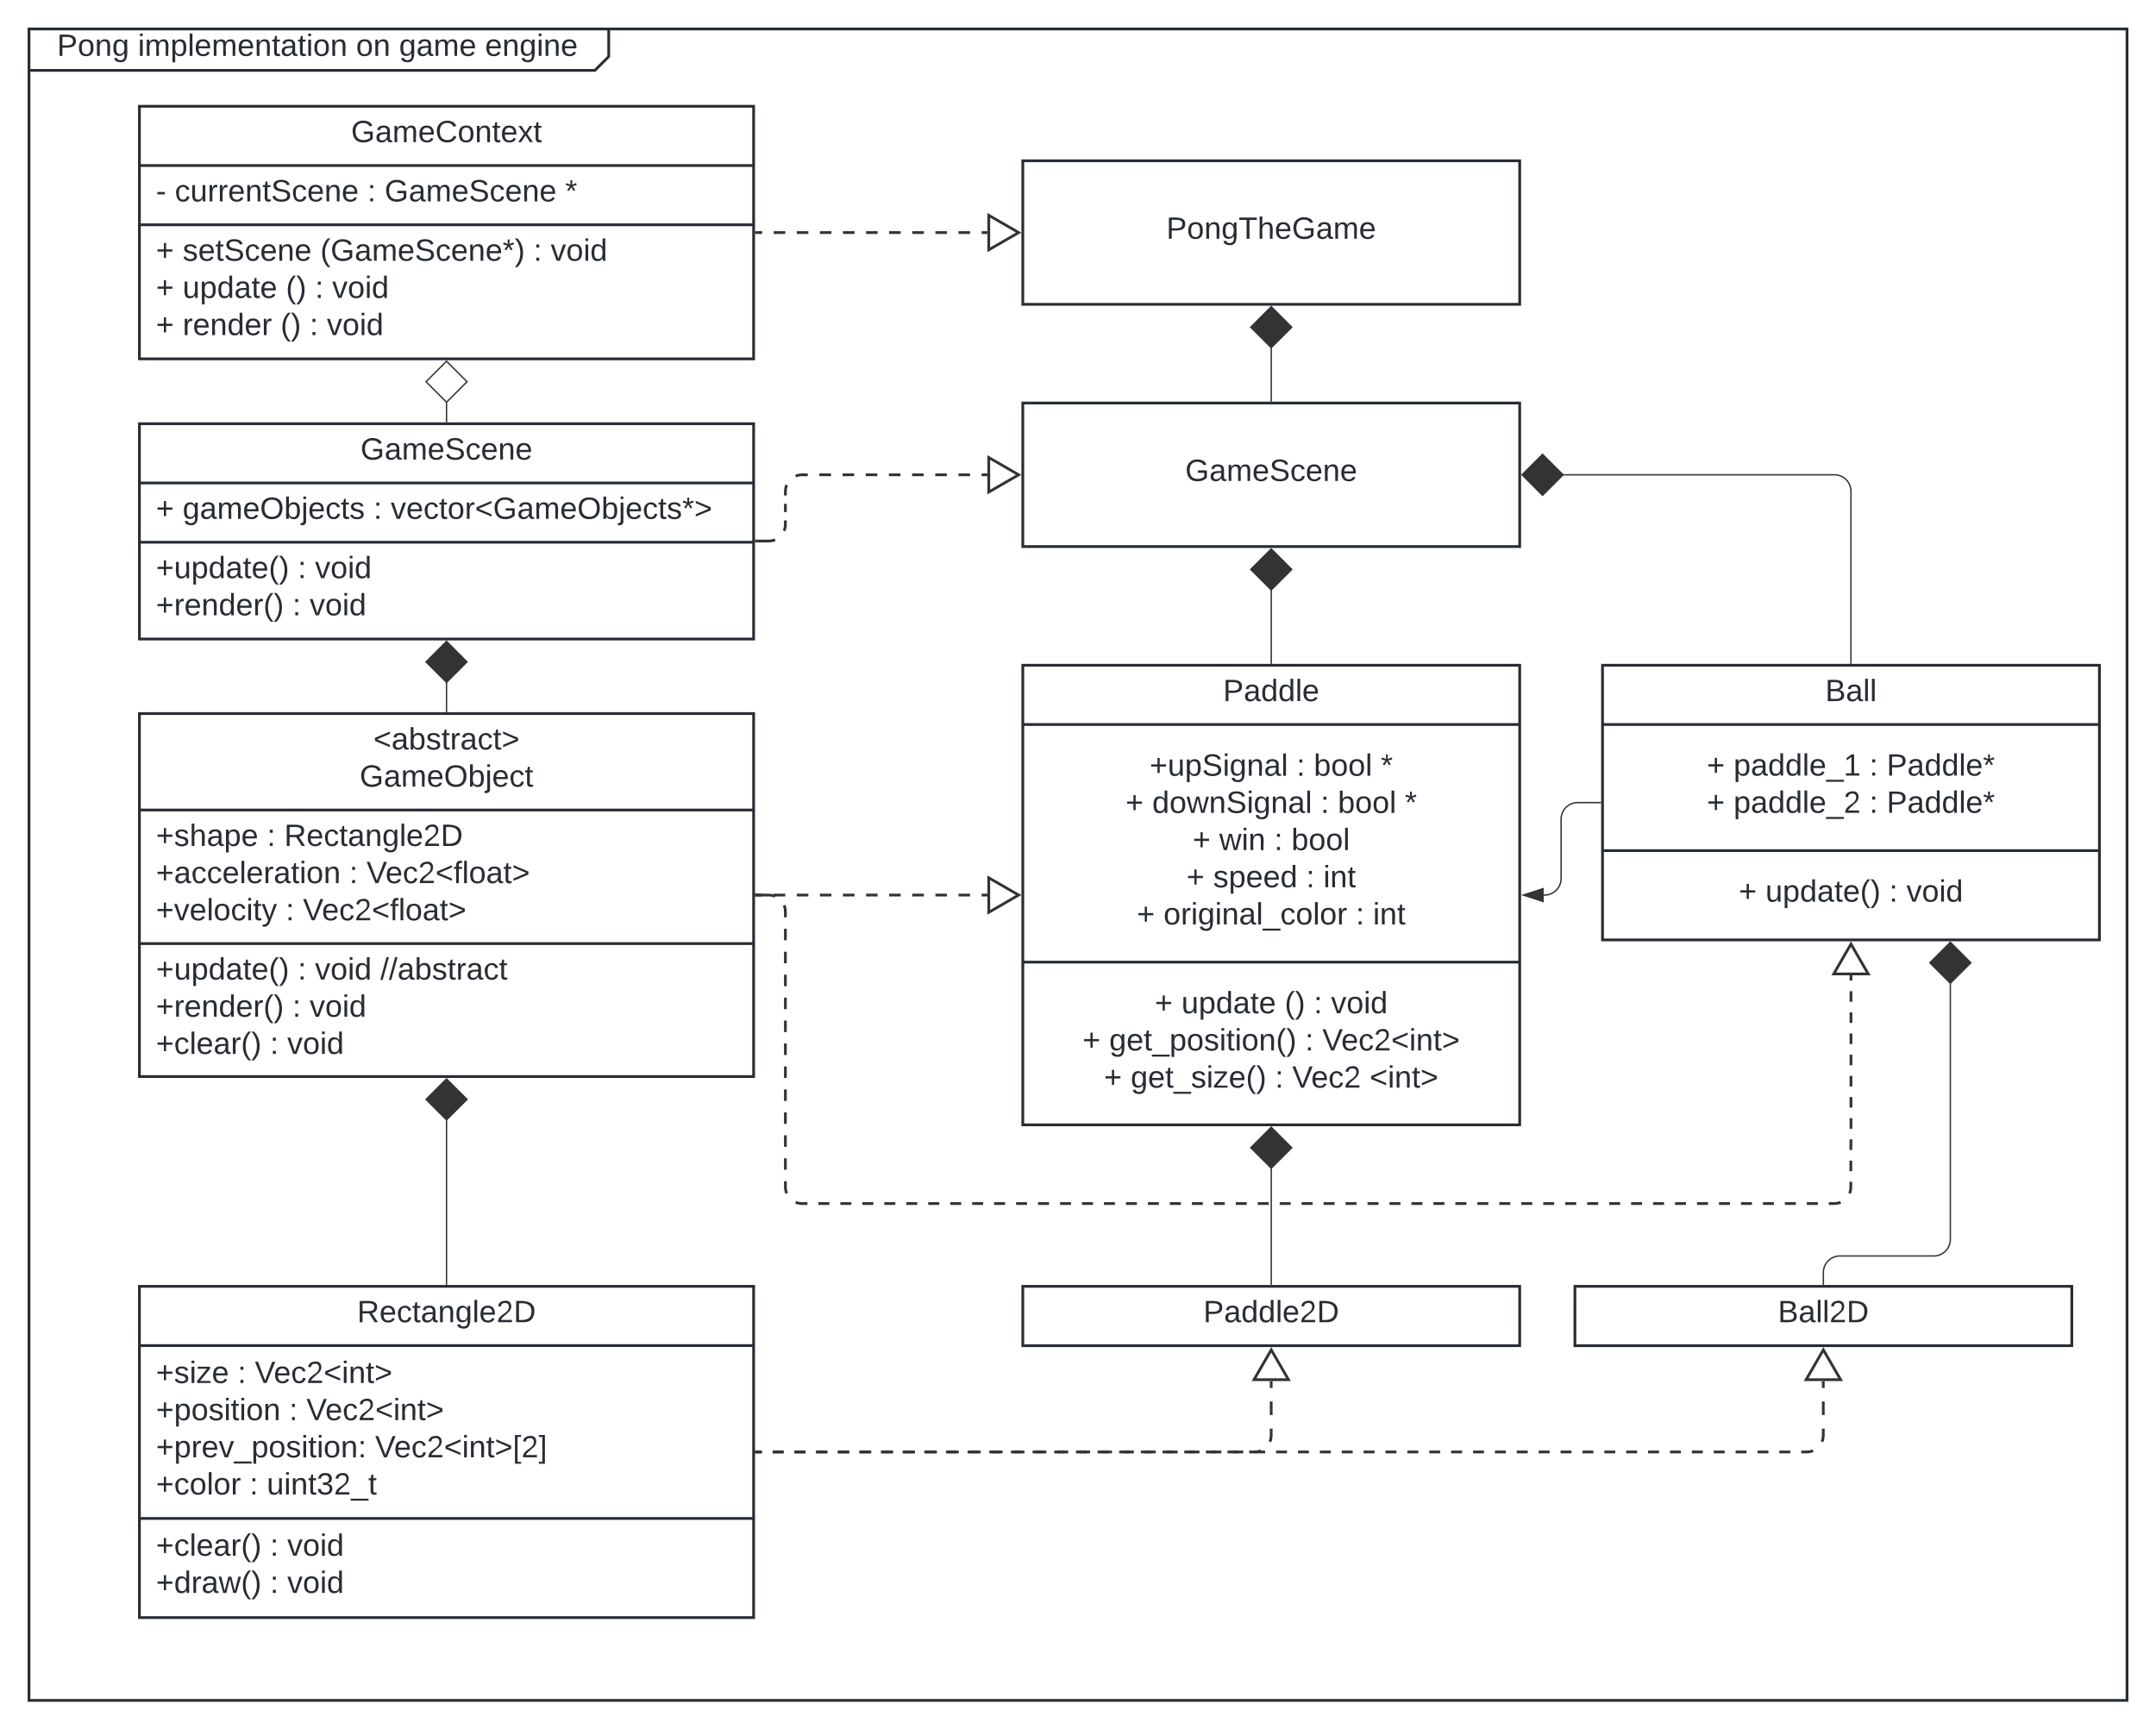 <svg xmlns="http://www.w3.org/2000/svg" xmlns:xlink="http://www.w3.org/1999/xlink" xmlns:lucid="lucid" width="1562" height="1253"><g transform="translate(-161.667 -49.5)" lucid:page-tab-id="ceaGpwl-XSJO"><path d="M0 0h2000v1500H0z" fill="#fff"/><path d="M182.67 70.5h420v20l-10 10h-410z" fill="#fff"/><path d="M602.67 70.5v20l-10 10h-410" stroke="#282c33" stroke-width="2" fill="none"/><path d="M182.67 70.5h1520v1211h-1520z" stroke="#282c33" stroke-width="2" fill="none"/><use xlink:href="#a" transform="matrix(1,0,0,1,190.667,70.5) translate(12.311 19.489)"/><use xlink:href="#b" transform="matrix(1,0,0,1,190.667,70.5) translate(70.916 19.489)"/><use xlink:href="#c" transform="matrix(1,0,0,1,190.667,70.5) translate(228.962 19.489)"/><use xlink:href="#d" transform="matrix(1,0,0,1,190.667,70.5) translate(260.135 19.489)"/><use xlink:href="#e" transform="matrix(1,0,0,1,190.667,70.5) translate(322.418 19.489)"/><path d="M262.67 126.5h445v183h-445z" stroke="#282c33" stroke-width="2" fill="#fff"/><path d="M262.67 169.43h445m-445 42.94h445" stroke="#282c33" stroke-width="2" fill="none"/><use xlink:href="#f" transform="matrix(1,0,0,1,270.667,134.5) translate(145.359 17.989)"/><use xlink:href="#g" transform="matrix(1,0,0,1,274.667,177.433) translate(0 17.989)"/><use xlink:href="#h" transform="matrix(1,0,0,1,274.667,177.433) translate(13.654 17.989)"/><use xlink:href="#i" transform="matrix(1,0,0,1,274.667,177.433) translate(153.183 17.989)"/><use xlink:href="#j" transform="matrix(1,0,0,1,274.667,177.433) translate(165.652 17.989)"/><use xlink:href="#k" transform="matrix(1,0,0,1,274.667,177.433) translate(296.516 17.989)"/><use xlink:href="#l" transform="matrix(1,0,0,1,274.667,220.367) translate(0 18.056)"/><use xlink:href="#m" transform="matrix(1,0,0,1,274.667,220.367) translate(19.327 18.056)"/><use xlink:href="#n" transform="matrix(1,0,0,1,274.667,220.367) translate(119.08 18.056)"/><use xlink:href="#i" transform="matrix(1,0,0,1,274.667,220.367) translate(273.51 18.056)"/><use xlink:href="#o" transform="matrix(1,0,0,1,274.667,220.367) translate(285.98 18.056)"/><use xlink:href="#l" transform="matrix(1,0,0,1,274.667,220.367) translate(0 44.989)"/><use xlink:href="#p" transform="matrix(1,0,0,1,274.667,220.367) translate(19.327 44.989)"/><use xlink:href="#q" transform="matrix(1,0,0,1,274.667,220.367) translate(94.142 44.989)"/><use xlink:href="#i" transform="matrix(1,0,0,1,274.667,220.367) translate(115.215 44.989)"/><use xlink:href="#o" transform="matrix(1,0,0,1,274.667,220.367) translate(127.684 44.989)"/><use xlink:href="#l" transform="matrix(1,0,0,1,274.667,220.367) translate(0 71.922)"/><use xlink:href="#r" transform="matrix(1,0,0,1,274.667,220.367) translate(19.327 71.922)"/><use xlink:href="#q" transform="matrix(1,0,0,1,274.667,220.367) translate(90.277 71.922)"/><use xlink:href="#i" transform="matrix(1,0,0,1,274.667,220.367) translate(111.349 71.922)"/><use xlink:href="#s" transform="matrix(1,0,0,1,274.667,220.367) translate(123.819 71.922)"/><path d="M485.17 340.88V355" stroke="#333" fill="none"/><path d="M485.17 311.2l-14.85 14.86 14.85 14.85 14.85-14.84z" stroke="#333" fill="#fff"/><path d="M485.64 355.5h-.95v-.5h.94z" stroke="#333" stroke-width=".05" fill="#333"/><path d="M262.67 356.5h445v156h-445z" stroke="#282c33" stroke-width="2" fill="#fff"/><path d="M262.67 399.43h445m-445 42.94h445" stroke="#282c33" stroke-width="2" fill="none"/><use xlink:href="#t" transform="matrix(1,0,0,1,270.667,364.5) translate(152.185 17.989)"/><use xlink:href="#l" transform="matrix(1,0,0,1,274.667,407.433) translate(0 17.989)"/><use xlink:href="#u" transform="matrix(1,0,0,1,274.667,407.433) translate(19.327 17.989)"/><use xlink:href="#i" transform="matrix(1,0,0,1,274.667,407.433) translate(157.61 17.989)"/><use xlink:href="#v" transform="matrix(1,0,0,1,274.667,407.433) translate(170.079 17.989)"/><use xlink:href="#w" transform="matrix(1,0,0,1,274.667,450.367) translate(0 18.022)"/><use xlink:href="#i" transform="matrix(1,0,0,1,274.667,450.367) translate(102.746 18.022)"/><use xlink:href="#o" transform="matrix(1,0,0,1,274.667,450.367) translate(115.215 18.022)"/><use xlink:href="#x" transform="matrix(1,0,0,1,274.667,450.367) translate(0 44.956)"/><use xlink:href="#i" transform="matrix(1,0,0,1,274.667,450.367) translate(98.88 44.956)"/><use xlink:href="#s" transform="matrix(1,0,0,1,274.667,450.367) translate(111.349 44.956)"/><path d="M262.67 566.5h445v263h-445z" stroke="#282c33" stroke-width="2" fill="#fff"/><path d="M262.67 636.37h445m-445 96.8h445" stroke="#282c33" stroke-width="2" fill="none"/><use xlink:href="#y" transform="matrix(1,0,0,1,270.667,574.5) translate(161.537 18.022)"/><use xlink:href="#z" transform="matrix(1,0,0,1,270.667,574.5) translate(151.593 44.956)"/><use xlink:href="#A" transform="matrix(1,0,0,1,274.667,644.367) translate(0 18.056)"/><use xlink:href="#i" transform="matrix(1,0,0,1,274.667,644.367) translate(80.426 18.056)"/><use xlink:href="#B" transform="matrix(1,0,0,1,274.667,644.367) translate(92.895 18.056)"/><use xlink:href="#C" transform="matrix(1,0,0,1,274.667,644.367) translate(0 44.989)"/><use xlink:href="#i" transform="matrix(1,0,0,1,274.667,644.367) translate(140.091 44.989)"/><use xlink:href="#D" transform="matrix(1,0,0,1,274.667,644.367) translate(152.56 44.989)"/><use xlink:href="#E" transform="matrix(1,0,0,1,274.667,644.367) translate(0 71.922)"/><use xlink:href="#i" transform="matrix(1,0,0,1,274.667,644.367) translate(94.017 71.922)"/><use xlink:href="#F" transform="matrix(1,0,0,1,274.667,644.367) translate(106.486 71.922)"/><use xlink:href="#w" transform="matrix(1,0,0,1,274.667,741.167) translate(0 18.056)"/><use xlink:href="#i" transform="matrix(1,0,0,1,274.667,741.167) translate(102.746 18.056)"/><use xlink:href="#G" transform="matrix(1,0,0,1,274.667,741.167) translate(115.215 18.056)"/><use xlink:href="#H" transform="matrix(1,0,0,1,274.667,741.167) translate(162.535 18.056)"/><use xlink:href="#x" transform="matrix(1,0,0,1,274.667,741.167) translate(0 44.989)"/><use xlink:href="#i" transform="matrix(1,0,0,1,274.667,741.167) translate(98.88 44.989)"/><use xlink:href="#o" transform="matrix(1,0,0,1,274.667,741.167) translate(111.349 44.989)"/><use xlink:href="#I" transform="matrix(1,0,0,1,274.667,741.167) translate(0 71.922)"/><use xlink:href="#i" transform="matrix(1,0,0,1,274.667,741.167) translate(82.67 71.922)"/><use xlink:href="#s" transform="matrix(1,0,0,1,274.667,741.167) translate(95.14 71.922)"/><path d="M485.17 565v-21.13" stroke="#333" fill="none"/><path d="M485.64 565.5h-.95v-.5h.94z" stroke="#333" stroke-width=".05" fill="#333"/><path d="M485.17 514.2l-14.85 14.86 14.85 14.85 14.85-14.84z" stroke="#333" fill="#333"/><path d="M485.17 860.88V980" stroke="#333" fill="none"/><path d="M485.17 831.2l-14.85 14.86 14.85 14.85 14.85-14.84z" stroke="#333" fill="#333"/><path d="M485.64 980.5h-.95v-.5h.94z" stroke="#333" stroke-width=".05" fill="#333"/><path d="M262.67 981.5h445v240h-445z" stroke="#282c33" stroke-width="2" fill="#fff"/><path d="M262.67 1024.43h445m-445 125.24h445" stroke="#282c33" stroke-width="2" fill="none"/><use xlink:href="#J" transform="matrix(1,0,0,1,270.667,989.5) translate(149.754 17.989)"/><use xlink:href="#K" transform="matrix(1,0,0,1,274.667,1032.433) translate(0 19.089)"/><use xlink:href="#i" transform="matrix(1,0,0,1,274.667,1032.433) translate(59.166 19.089)"/><use xlink:href="#L" transform="matrix(1,0,0,1,274.667,1032.433) translate(71.635 19.089)"/><use xlink:href="#M" transform="matrix(1,0,0,1,274.667,1032.433) translate(0 46.022)"/><use xlink:href="#i" transform="matrix(1,0,0,1,274.667,1032.433) translate(96.511 46.022)"/><use xlink:href="#L" transform="matrix(1,0,0,1,274.667,1032.433) translate(108.98 46.022)"/><use xlink:href="#N" transform="matrix(1,0,0,1,274.667,1032.433) translate(0 72.956)"/><use xlink:href="#O" transform="matrix(1,0,0,1,274.667,1032.433) translate(158.794 72.956)"/><use xlink:href="#P" transform="matrix(1,0,0,1,274.667,1032.433) translate(0 99.889)"/><use xlink:href="#i" transform="matrix(1,0,0,1,274.667,1032.433) translate(67.832 99.889)"/><use xlink:href="#Q" transform="matrix(1,0,0,1,274.667,1032.433) translate(80.301 99.889)"/><g><use xlink:href="#I" transform="matrix(1,0,0,1,274.667,1157.667) translate(0 19.022)"/><use xlink:href="#i" transform="matrix(1,0,0,1,274.667,1157.667) translate(82.67 19.022)"/><use xlink:href="#o" transform="matrix(1,0,0,1,274.667,1157.667) translate(95.14 19.022)"/><use xlink:href="#R" transform="matrix(1,0,0,1,274.667,1157.667) translate(0 45.956)"/><use xlink:href="#i" transform="matrix(1,0,0,1,274.667,1157.667) translate(82.67 45.956)"/><use xlink:href="#s" transform="matrix(1,0,0,1,274.667,1157.667) translate(95.14 45.956)"/></g><path d="M902.67 531.5h360v333h-360z" stroke="#282c33" stroke-width="2" fill="#fff"/><path d="M902.67 574.43h360m-360 172.17h360" stroke="#282c33" stroke-width="2" fill="none"/><g><use xlink:href="#S" transform="matrix(1,0,0,1,910.667,539.5) translate(137.118 17.989)"/></g><g><use xlink:href="#T" transform="matrix(1,0,0,1,914.667,582.433) translate(79.874 29.122)"/><use xlink:href="#i" transform="matrix(1,0,0,1,914.667,582.433) translate(186.361 29.122)"/><use xlink:href="#U" transform="matrix(1,0,0,1,914.667,582.433) translate(198.83 29.122)"/><use xlink:href="#V" transform="matrix(1,0,0,1,914.667,582.433) translate(247.397 29.122)"/><use xlink:href="#l" transform="matrix(1,0,0,1,914.667,582.433) translate(62.449 56.056)"/><use xlink:href="#W" transform="matrix(1,0,0,1,914.667,582.433) translate(81.776 56.056)"/><use xlink:href="#i" transform="matrix(1,0,0,1,914.667,582.433) translate(203.786 56.056)"/><use xlink:href="#U" transform="matrix(1,0,0,1,914.667,582.433) translate(216.256 56.056)"/><use xlink:href="#V" transform="matrix(1,0,0,1,914.667,582.433) translate(264.823 56.056)"/><use xlink:href="#l" transform="matrix(1,0,0,1,914.667,582.433) translate(111.047 82.989)"/><use xlink:href="#X" transform="matrix(1,0,0,1,914.667,582.433) translate(130.374 82.989)"/><use xlink:href="#i" transform="matrix(1,0,0,1,914.667,582.433) translate(170.151 82.989)"/><use xlink:href="#Y" transform="matrix(1,0,0,1,914.667,582.433) translate(182.62 82.989)"/><use xlink:href="#l" transform="matrix(1,0,0,1,914.667,582.433) translate(106.621 109.922)"/><use xlink:href="#Z" transform="matrix(1,0,0,1,914.667,582.433) translate(125.948 109.922)"/><use xlink:href="#i" transform="matrix(1,0,0,1,914.667,582.433) translate(193.281 109.922)"/><use xlink:href="#aa" transform="matrix(1,0,0,1,914.667,582.433) translate(205.75 109.922)"/><use xlink:href="#l" transform="matrix(1,0,0,1,914.667,582.433) translate(70.647 136.856)"/><use xlink:href="#ab" transform="matrix(1,0,0,1,914.667,582.433) translate(89.974 136.856)"/><use xlink:href="#i" transform="matrix(1,0,0,1,914.667,582.433) translate(229.255 136.856)"/><use xlink:href="#ac" transform="matrix(1,0,0,1,914.667,582.433) translate(241.724 136.856)"/></g><g><use xlink:href="#l" transform="matrix(1,0,0,1,914.667,754.6) translate(83.615 29.056)"/><use xlink:href="#p" transform="matrix(1,0,0,1,914.667,754.6) translate(102.942 29.056)"/><use xlink:href="#q" transform="matrix(1,0,0,1,914.667,754.6) translate(177.757 29.056)"/><use xlink:href="#i" transform="matrix(1,0,0,1,914.667,754.6) translate(198.83 29.056)"/><use xlink:href="#o" transform="matrix(1,0,0,1,914.667,754.6) translate(211.299 29.056)"/><use xlink:href="#l" transform="matrix(1,0,0,1,914.667,754.6) translate(31.307 55.989)"/><use xlink:href="#ad" transform="matrix(1,0,0,1,914.667,754.6) translate(50.634 55.989)"/><use xlink:href="#i" transform="matrix(1,0,0,1,914.667,754.6) translate(192.533 55.989)"/><use xlink:href="#L" transform="matrix(1,0,0,1,914.667,754.6) translate(205.002 55.989)"/><use xlink:href="#l" transform="matrix(1,0,0,1,914.667,754.6) translate(46.862 82.922)"/><use xlink:href="#ae" transform="matrix(1,0,0,1,914.667,754.6) translate(66.19 82.922)"/><use xlink:href="#i" transform="matrix(1,0,0,1,914.667,754.6) translate(170.743 82.922)"/><use xlink:href="#af" transform="matrix(1,0,0,1,914.667,754.6) translate(183.212 82.922)"/><use xlink:href="#ag" transform="matrix(1,0,0,1,914.667,754.6) translate(239.323 82.922)"/></g><path d="M709.67 698h4.18m8.37 0h8.37m8.35 0h8.37m8.37 0h8.35m8.37 0h8.37m8.36 0h8.37m8.36 0h8.36m8.37 0H831m8.36 0h8.37m8.37 0h8.37m8.36 0h4.2" stroke="#333" stroke-width="2" fill="none"/><path d="M709.7 698.98h-1.03V697h1.02z" stroke="#333" stroke-width=".05" fill="#333"/><path d="M899.67 698l-21.65 12.5v-25z" stroke="#333" stroke-width="2" fill="#fff"/><path d="M902.67 166h360v104h-360z" stroke="#282c33" stroke-width="2" fill="#fff"/><g><use xlink:href="#ah" transform="matrix(1,0,0,1,910.667,174) translate(96.001 48.489)"/></g><path d="M709.67 218h4.18m8.37 0h8.37m8.35 0h8.37m8.37 0h8.35m8.37 0h8.37m8.36 0h8.37m8.36 0h8.36m8.37 0H831m8.36 0h8.37m8.37 0h8.37m8.36 0h4.2" stroke="#333" stroke-width="2" fill="none"/><path d="M709.7 218.97h-1.03v-1.94h1.02z" stroke="#333" stroke-width=".05" fill="#333"/><path d="M899.67 218l-21.65 12.5v-25z" stroke="#333" stroke-width="2" fill="#fff"/><path d="M1322.67 531.5h360v199h-360z" stroke="#282c33" stroke-width="2" fill="#fff"/><path d="M1322.67 574.43h360m-360 91.37h360" stroke="#282c33" stroke-width="2" fill="none"/><g><use xlink:href="#ai" transform="matrix(1,0,0,1,1330.667,539.5) translate(153.359 17.989)"/></g><g><use xlink:href="#l" transform="matrix(1,0,0,1,1334.667,582.433) translate(63.633 29.022)"/><use xlink:href="#aj" transform="matrix(1,0,0,1,1334.667,582.433) translate(82.96 29.022)"/><use xlink:href="#i" transform="matrix(1,0,0,1,1334.667,582.433) translate(181.404 29.022)"/><use xlink:href="#ak" transform="matrix(1,0,0,1,1334.667,582.433) translate(193.873 29.022)"/><use xlink:href="#l" transform="matrix(1,0,0,1,1334.667,582.433) translate(63.633 55.956)"/><use xlink:href="#al" transform="matrix(1,0,0,1,1334.667,582.433) translate(82.96 55.956)"/><use xlink:href="#i" transform="matrix(1,0,0,1,1334.667,582.433) translate(181.404 55.956)"/><use xlink:href="#am" transform="matrix(1,0,0,1,1334.667,582.433) translate(193.873 55.956)"/></g><g><use xlink:href="#l" transform="matrix(1,0,0,1,1334.667,673.8) translate(86.732 28.989)"/><use xlink:href="#an" transform="matrix(1,0,0,1,1334.667,673.8) translate(106.06 28.989)"/><use xlink:href="#i" transform="matrix(1,0,0,1,1334.667,673.8) translate(195.713 28.989)"/><use xlink:href="#s" transform="matrix(1,0,0,1,1334.667,673.8) translate(208.182 28.989)"/></g><path d="M709.67 698h9l1.87.15 1.84.44.87.35m6.47 6.47l.36.87.44 1.82.15 1.88v4.16m0 8.3v8.32m0 8.3v8.33m0 8.32v8.3m0 8.32v8.32m0 8.3v8.32m0 8.3v8.33m0 8.32v8.3m0 8.32v8.32m0 8.3v8.32m0 8.3v8.33m0 8.32v8.3m0 8.32v4.16l.14 1.88.45 1.83.36.88m6.5 6.47l.86.36 1.83.45 1.87.15h3.98m7.95 0h7.96m7.96 0h7.96m7.95 0h7.96m7.95 0h7.95m7.96 0h7.96m7.96 0h7.96m7.95 0h7.95m7.96 0h7.97m7.95 0h7.96m7.96 0h7.95m7.95 0h7.96m7.97 0h7.95m7.96 0h7.96m7.96 0h7.95m7.96 0h7.97m7.96 0h7.95m7.96 0h7.96m7.96 0h7.95m7.97 0h7.96m7.96 0h7.94m7.96 0h7.96m7.96 0h7.95m7.96 0h7.96m7.94 0h7.96m7.96 0h7.96m7.95 0h7.96m7.96 0h7.95m7.96 0h7.96m7.96 0h7.96m7.95 0h7.96m7.95 0h7.96m7.96 0h7.96m7.96 0h7.96m7.95 0h7.95m7.96 0h7.97m7.95 0h7.96m7.96 0h7.96m7.95 0h7.96m7.97 0h7.96m7.95 0h7.96m7.96 0h7.96m7.95 0h7.97m7.96 0h7.96m7.94 0h7.96m7.96 0h7.96m7.95 0h7.96m7.96 0h3.97l1.87-.15 1.84-.44.86-.35m6.48-6.47l.36-.87.44-1.82.15-1.88v-3.83m0-7.67v-7.67m0-7.67V875m0-7.67v-7.67m0-7.67v-7.67m0-7.67V829m0-7.68v-7.66m0-7.67v-7.68m0-7.67V783m0-7.68v-7.67m0-7.67v-3.83" stroke="#333" stroke-width="2" fill="none"/><path d="M709.7 698.98h-1.03V697h1.02z" stroke="#333" stroke-width=".05" fill="#333"/><path d="M1502.67 733.5l12.5 21.65h-25z" stroke="#333" stroke-width="2" fill="#fff"/><path d="M1321.17 631h-16.5a12 12 0 0 0-12 12v43a12 12 0 0 1-12 12h-.62" stroke="#333" fill="none"/><path d="M1321.67 631.48h-.52v-.96h.52z" stroke="#333" stroke-width=".05" fill="#333"/><path d="M1265.3 698l14.25-4.63v9.26z" stroke="#333" fill="#333"/><path d="M902.67 981.5h360v43h-360z" stroke="#282c33" stroke-width="2" fill="#fff"/><g><use xlink:href="#ao" transform="matrix(1,0,0,1,910.667,989.5) translate(122.809 17.989)"/></g><path d="M1302.67 981.5h360v43h-360z" stroke="#282c33" stroke-width="2" fill="#fff"/><g><use xlink:href="#ap" transform="matrix(1,0,0,1,1310.667,989.5) translate(139.05 17.989)"/></g><path d="M1082.67 980v-84.13" stroke="#333" fill="none"/><path d="M1083.14 980.5h-.95v-.5h.94z" stroke="#333" stroke-width=".05" fill="#333"/><path d="M1082.67 866.2l-14.85 14.86 14.85 14.85 14.85-14.84z" stroke="#333" fill="#333"/><path d="M1482.67 980v-8.5a12 12 0 0 1 12-12h68a12 12 0 0 0 12-12V761.87" stroke="#333" fill="none"/><path d="M1483.14 980.5h-.95v-.5h.94z" stroke="#333" stroke-width=".05" fill="#333"/><path d="M1574.67 732.2l-14.85 14.86 14.85 14.85 14.85-14.84z" stroke="#333" fill="#333"/><path d="M709.67 1101.5h3.92m7.84 0h7.85m7.83 0h7.85m7.85 0h7.85m7.85 0h7.84m7.85 0h7.85m7.85 0h7.84m7.85 0h7.86m7.85 0h7.86m7.84 0h7.85m7.85 0h7.85m7.85 0h7.84m7.85 0h7.84m7.85 0h7.83m7.85 0h7.85m7.85 0h7.85m7.84 0h7.85m7.85 0h7.85m7.84 0h7.85m7.86 0h7.85m7.86 0h7.84m7.85 0h7.85m7.85 0h7.85m7.84 0h3.93l1.87-.15 1.84-.44.86-.35m6.48-6.47l.36-.87.44-1.82.15-1.88v-4.92m0-9.84v-9.83m0-9.83v-4.92" stroke="#333" stroke-width="2" fill="none"/><path d="M709.7 1102.47h-1.03v-1.94h1.02z" stroke="#333" stroke-width=".05" fill="#333"/><path d="M1082.67 1027.5l12.5 21.65h-25z" stroke="#333" stroke-width="2" fill="#fff"/><path d="M709.67 1101.5h3.96m7.93 0h7.92m7.93 0h7.94m7.93 0h7.92m7.92 0h7.93m7.92 0h7.93m7.93 0h7.92m7.93 0h7.93m7.94 0h7.92m7.93 0h7.92m7.92 0h7.93m7.93 0h7.93m7.92 0h7.93m7.93 0h7.93m7.93 0h7.93m7.92 0h7.92m7.93 0h7.93m7.92 0h7.93m7.93 0H999m7.93 0h7.93m7.93 0h7.9m7.94 0h7.93m7.92 0h7.92m7.93 0h7.93m7.92 0h7.93m7.93 0h7.92m7.93 0h7.94m7.93 0h7.92m7.92 0h7.93m7.92 0h7.93m7.93 0h7.93m7.92 0h7.93m7.94 0h7.92m7.93 0h7.92m7.92 0h7.93m7.93 0h7.93m7.92 0h7.93m7.93 0h7.93m7.93 0h7.93m7.92 0h7.92m7.93 0h7.93m7.92 0h7.93m7.93 0h7.93m7.93 0h7.93m7.93 0h7.9m7.94 0h7.93m7.92 0h7.92m7.93 0h7.93m7.92 0h3.97l1.87-.15 1.84-.44.86-.35m6.48-6.47l.36-.87.44-1.82.15-1.88v-4.92m0-9.84v-9.83m0-9.83v-4.92" stroke="#333" stroke-width="2" fill="none"/><path d="M709.7 1102.47h-1.03v-1.94h1.02z" stroke="#333" stroke-width=".05" fill="#333"/><path d="M1482.67 1027.5l12.5 21.65h-25z" stroke="#333" stroke-width="2" fill="#fff"/><path d="M902.67 341.5h360v104h-360z" stroke="#282c33" stroke-width="2" fill="#fff"/><g><use xlink:href="#t" transform="matrix(1,0,0,1,910.667,349.5) translate(109.685 48.489)"/></g><path d="M709.67 441.5h9l1.87-.15 1.84-.44.87-.35m6.47-6.47l.36-.87.44-1.82.15-1.88v-3m0-6v-6m0-6v-3l.14-1.88.45-1.83.36-.88m6.5-6.47l.86-.36 1.83-.45 1.87-.15h4.2m8.4 0h8.4m8.4 0h8.38m8.4 0h8.4m8.4 0h8.4m8.4 0h8.38m8.4 0h8.4m8.4 0h8.4m8.4 0h4.2" stroke="#333" stroke-width="2" fill="none"/><path d="M709.7 442.48h-1.03v-1.96h1.02z" stroke="#333" stroke-width=".05" fill="#333"/><path d="M899.67 393.5L878.02 406v-25z" stroke="#333" stroke-width="2" fill="#fff"/><path d="M1082.67 530v-53.13" stroke="#333" fill="none"/><path d="M1083.14 530.5h-.95v-.5h.94z" stroke="#333" stroke-width=".05" fill="#333"/><path d="M1082.67 447.2l-14.85 14.86 14.85 14.85 14.85-14.84z" stroke="#333" fill="#333"/><path d="M1502.67 530V405.5a12 12 0 0 0-12-12h-196.63" stroke="#333" fill="none"/><path d="M1503.14 530.5h-.95v-.5h.94z" stroke="#333" stroke-width=".05" fill="#333"/><path d="M1264.37 393.5l14.85 14.85 14.85-14.85-14.85-14.85z" stroke="#333" fill="#333"/><path d="M1082.67 340v-38.63" stroke="#333" fill="none"/><path d="M1083.14 340.5h-.95v-.5h.94z" stroke="#333" stroke-width=".05" fill="#333"/><path d="M1082.67 271.7l-14.85 14.86 14.85 14.85 14.85-14.84z" stroke="#333" fill="#333"/><defs><path fill="#282c33" d="M30-248c87 1 191-15 191 75 0 78-77 80-158 76V0H30v-248zm33 125c57 0 124 11 124-50 0-59-68-47-124-48v98" id="aq"/><path fill="#282c33" d="M100-194c62-1 85 37 85 99 1 63-27 99-86 99S16-35 15-95c0-66 28-99 85-99zM99-20c44 1 53-31 53-75 0-43-8-75-51-75s-53 32-53 75 10 74 51 75" id="ar"/><path fill="#282c33" d="M117-194c89-4 53 116 60 194h-32v-121c0-31-8-49-39-48C34-167 62-67 57 0H25l-1-190h30c1 10-1 24 2 32 11-22 29-35 61-36" id="as"/><path fill="#282c33" d="M177-190C167-65 218 103 67 71c-23-6-38-20-44-43l32-5c15 47 100 32 89-28v-30C133-14 115 1 83 1 29 1 15-40 15-95c0-56 16-97 71-98 29-1 48 16 59 35 1-10 0-23 2-32h30zM94-22c36 0 50-32 50-73 0-42-14-75-50-75-39 0-46 34-46 75s6 73 46 73" id="at"/><g id="a"><use transform="matrix(0.062,0,0,0.062,0,0)" xlink:href="#aq"/><use transform="matrix(0.062,0,0,0.062,14.963,0)" xlink:href="#ar"/><use transform="matrix(0.062,0,0,0.062,27.432,0)" xlink:href="#as"/><use transform="matrix(0.062,0,0,0.062,39.901,0)" xlink:href="#at"/></g><path fill="#282c33" d="M24-231v-30h32v30H24zM24 0v-190h32V0H24" id="au"/><path fill="#282c33" d="M210-169c-67 3-38 105-44 169h-31v-121c0-29-5-50-35-48C34-165 62-65 56 0H25l-1-190h30c1 10-1 24 2 32 10-44 99-50 107 0 11-21 27-35 58-36 85-2 47 119 55 194h-31v-121c0-29-5-49-35-48" id="av"/><path fill="#282c33" d="M115-194c55 1 70 41 70 98S169 2 115 4C84 4 66-9 55-30l1 105H24l-1-265h31l2 30c10-21 28-34 59-34zm-8 174c40 0 45-34 45-75s-6-73-45-74c-42 0-51 32-51 76 0 43 10 73 51 73" id="aw"/><path fill="#282c33" d="M24 0v-261h32V0H24" id="ax"/><path fill="#282c33" d="M100-194c63 0 86 42 84 106H49c0 40 14 67 53 68 26 1 43-12 49-29l28 8c-11 28-37 45-77 45C44 4 14-33 15-96c1-61 26-98 85-98zm52 81c6-60-76-77-97-28-3 7-6 17-6 28h103" id="ay"/><path fill="#282c33" d="M59-47c-2 24 18 29 38 22v24C64 9 27 4 27-40v-127H5v-23h24l9-43h21v43h35v23H59v120" id="az"/><path fill="#282c33" d="M141-36C126-15 110 5 73 4 37 3 15-17 15-53c-1-64 63-63 125-63 3-35-9-54-41-54-24 1-41 7-42 31l-33-3c5-37 33-52 76-52 45 0 72 20 72 64v82c-1 20 7 32 28 27v20c-31 9-61-2-59-35zM48-53c0 20 12 33 32 33 41-3 63-29 60-74-43 2-92-5-92 41" id="aA"/><g id="b"><use transform="matrix(0.062,0,0,0.062,0,0)" xlink:href="#au"/><use transform="matrix(0.062,0,0,0.062,4.925,0)" xlink:href="#av"/><use transform="matrix(0.062,0,0,0.062,23.567,0)" xlink:href="#aw"/><use transform="matrix(0.062,0,0,0.062,36.036,0)" xlink:href="#ax"/><use transform="matrix(0.062,0,0,0.062,40.961,0)" xlink:href="#ay"/><use transform="matrix(0.062,0,0,0.062,53.43,0)" xlink:href="#av"/><use transform="matrix(0.062,0,0,0.062,72.072,0)" xlink:href="#ay"/><use transform="matrix(0.062,0,0,0.062,84.541,0)" xlink:href="#as"/><use transform="matrix(0.062,0,0,0.062,97.01,0)" xlink:href="#az"/><use transform="matrix(0.062,0,0,0.062,103.244,0)" xlink:href="#aA"/><use transform="matrix(0.062,0,0,0.062,115.714,0)" xlink:href="#az"/><use transform="matrix(0.062,0,0,0.062,121.948,0)" xlink:href="#au"/><use transform="matrix(0.062,0,0,0.062,126.873,0)" xlink:href="#ar"/><use transform="matrix(0.062,0,0,0.062,139.343,0)" xlink:href="#as"/></g><g id="c"><use transform="matrix(0.062,0,0,0.062,0,0)" xlink:href="#ar"/><use transform="matrix(0.062,0,0,0.062,12.469,0)" xlink:href="#as"/></g><g id="d"><use transform="matrix(0.062,0,0,0.062,0,0)" xlink:href="#at"/><use transform="matrix(0.062,0,0,0.062,12.469,0)" xlink:href="#aA"/><use transform="matrix(0.062,0,0,0.062,24.938,0)" xlink:href="#av"/><use transform="matrix(0.062,0,0,0.062,43.58,0)" xlink:href="#ay"/></g><g id="e"><use transform="matrix(0.062,0,0,0.062,0,0)" xlink:href="#ay"/><use transform="matrix(0.062,0,0,0.062,12.469,0)" xlink:href="#as"/><use transform="matrix(0.062,0,0,0.062,24.938,0)" xlink:href="#at"/><use transform="matrix(0.062,0,0,0.062,37.407,0)" xlink:href="#au"/><use transform="matrix(0.062,0,0,0.062,42.333,0)" xlink:href="#as"/><use transform="matrix(0.062,0,0,0.062,54.802,0)" xlink:href="#ay"/></g><path fill="#282c33" d="M143 4C61 4 22-44 18-125c-5-107 100-154 193-111 17 8 29 25 37 43l-32 9c-13-25-37-40-76-40-61 0-88 39-88 99 0 61 29 100 91 101 35 0 62-11 79-27v-45h-74v-28h105v86C228-13 192 4 143 4" id="aB"/><path fill="#282c33" d="M212-179c-10-28-35-45-73-45-59 0-87 40-87 99 0 60 29 101 89 101 43 0 62-24 78-52l27 14C228-24 195 4 139 4 59 4 22-46 18-125c-6-104 99-153 187-111 19 9 31 26 39 46" id="aC"/><path fill="#282c33" d="M141 0L90-78 38 0H4l68-98-65-92h35l48 74 47-74h35l-64 92 68 98h-35" id="aD"/><g id="f"><use transform="matrix(0.062,0,0,0.062,0,0)" xlink:href="#aB"/><use transform="matrix(0.062,0,0,0.062,17.457,0)" xlink:href="#aA"/><use transform="matrix(0.062,0,0,0.062,29.926,0)" xlink:href="#av"/><use transform="matrix(0.062,0,0,0.062,48.567,0)" xlink:href="#ay"/><use transform="matrix(0.062,0,0,0.062,61.036,0)" xlink:href="#aC"/><use transform="matrix(0.062,0,0,0.062,77.184,0)" xlink:href="#ar"/><use transform="matrix(0.062,0,0,0.062,89.653,0)" xlink:href="#as"/><use transform="matrix(0.062,0,0,0.062,102.122,0)" xlink:href="#az"/><use transform="matrix(0.062,0,0,0.062,108.357,0)" xlink:href="#ay"/><use transform="matrix(0.062,0,0,0.062,120.826,0)" xlink:href="#aD"/><use transform="matrix(0.062,0,0,0.062,132.048,0)" xlink:href="#az"/></g><path fill="#282c33" d="M16-82v-28h88v28H16" id="aE"/><use transform="matrix(0.062,0,0,0.062,0,0)" xlink:href="#aE" id="g"/><path fill="#282c33" d="M96-169c-40 0-48 33-48 73s9 75 48 75c24 0 41-14 43-38l32 2c-6 37-31 61-74 61-59 0-76-41-82-99-10-93 101-131 147-64 4 7 5 14 7 22l-32 3c-4-21-16-35-41-35" id="aF"/><path fill="#282c33" d="M84 4C-5 8 30-112 23-190h32v120c0 31 7 50 39 49 72-2 45-101 50-169h31l1 190h-30c-1-10 1-25-2-33-11 22-28 36-60 37" id="aG"/><path fill="#282c33" d="M114-163C36-179 61-72 57 0H25l-1-190h30c1 12-1 29 2 39 6-27 23-49 58-41v29" id="aH"/><path fill="#282c33" d="M185-189c-5-48-123-54-124 2 14 75 158 14 163 119 3 78-121 87-175 55-17-10-28-26-33-46l33-7c5 56 141 63 141-1 0-78-155-14-162-118-5-82 145-84 179-34 5 7 8 16 11 25" id="aI"/><g id="h"><use transform="matrix(0.062,0,0,0.062,0,0)" xlink:href="#aF"/><use transform="matrix(0.062,0,0,0.062,11.222,0)" xlink:href="#aG"/><use transform="matrix(0.062,0,0,0.062,23.691,0)" xlink:href="#aH"/><use transform="matrix(0.062,0,0,0.062,31.11,0)" xlink:href="#aH"/><use transform="matrix(0.062,0,0,0.062,38.53,0)" xlink:href="#ay"/><use transform="matrix(0.062,0,0,0.062,50.999,0)" xlink:href="#as"/><use transform="matrix(0.062,0,0,0.062,63.468,0)" xlink:href="#az"/><use transform="matrix(0.062,0,0,0.062,69.702,0)" xlink:href="#aI"/><use transform="matrix(0.062,0,0,0.062,84.665,0)" xlink:href="#aF"/><use transform="matrix(0.062,0,0,0.062,95.888,0)" xlink:href="#ay"/><use transform="matrix(0.062,0,0,0.062,108.357,0)" xlink:href="#as"/><use transform="matrix(0.062,0,0,0.062,120.826,0)" xlink:href="#ay"/></g><path fill="#282c33" d="M33-154v-36h34v36H33zM33 0v-36h34V0H33" id="aJ"/><use transform="matrix(0.062,0,0,0.062,0,0)" xlink:href="#aJ" id="i"/><g id="j"><use transform="matrix(0.062,0,0,0.062,0,0)" xlink:href="#aB"/><use transform="matrix(0.062,0,0,0.062,17.457,0)" xlink:href="#aA"/><use transform="matrix(0.062,0,0,0.062,29.926,0)" xlink:href="#av"/><use transform="matrix(0.062,0,0,0.062,48.567,0)" xlink:href="#ay"/><use transform="matrix(0.062,0,0,0.062,61.036,0)" xlink:href="#aI"/><use transform="matrix(0.062,0,0,0.062,75.999,0)" xlink:href="#aF"/><use transform="matrix(0.062,0,0,0.062,87.222,0)" xlink:href="#ay"/><use transform="matrix(0.062,0,0,0.062,99.691,0)" xlink:href="#as"/><use transform="matrix(0.062,0,0,0.062,112.16,0)" xlink:href="#ay"/></g><path fill="#282c33" d="M80-196l47-18 7 23-49 13 32 44-20 13-27-46-27 45-21-12 33-44-49-13 8-23 47 19-2-53h23" id="aK"/><use transform="matrix(0.062,0,0,0.062,0,0)" xlink:href="#aK" id="k"/><path fill="#282c33" d="M118-107v75H92v-75H18v-26h74v-75h26v75h74v26h-74" id="aL"/><use transform="matrix(0.062,0,0,0.062,0,0)" xlink:href="#aL" id="l"/><path fill="#282c33" d="M135-143c-3-34-86-38-87 0 15 53 115 12 119 90S17 21 10-45l28-5c4 36 97 45 98 0-10-56-113-15-118-90-4-57 82-63 122-42 12 7 21 19 24 35" id="aM"/><g id="m"><use transform="matrix(0.062,0,0,0.062,0,0)" xlink:href="#aM"/><use transform="matrix(0.062,0,0,0.062,11.222,0)" xlink:href="#ay"/><use transform="matrix(0.062,0,0,0.062,23.691,0)" xlink:href="#az"/><use transform="matrix(0.062,0,0,0.062,29.926,0)" xlink:href="#aI"/><use transform="matrix(0.062,0,0,0.062,44.889,0)" xlink:href="#aF"/><use transform="matrix(0.062,0,0,0.062,56.111,0)" xlink:href="#ay"/><use transform="matrix(0.062,0,0,0.062,68.58,0)" xlink:href="#as"/><use transform="matrix(0.062,0,0,0.062,81.049,0)" xlink:href="#ay"/></g><path fill="#282c33" d="M87 75C49 33 22-17 22-94c0-76 28-126 65-167h31c-38 41-64 92-64 168S80 34 118 75H87" id="aN"/><path fill="#282c33" d="M33-261c38 41 65 92 65 168S71 34 33 75H2C39 34 66-17 66-93S39-220 2-261h31" id="aO"/><g id="n"><use transform="matrix(0.062,0,0,0.062,0,0)" xlink:href="#aN"/><use transform="matrix(0.062,0,0,0.062,7.419,0)" xlink:href="#aB"/><use transform="matrix(0.062,0,0,0.062,24.876,0)" xlink:href="#aA"/><use transform="matrix(0.062,0,0,0.062,37.345,0)" xlink:href="#av"/><use transform="matrix(0.062,0,0,0.062,55.986,0)" xlink:href="#ay"/><use transform="matrix(0.062,0,0,0.062,68.456,0)" xlink:href="#aI"/><use transform="matrix(0.062,0,0,0.062,83.419,0)" xlink:href="#aF"/><use transform="matrix(0.062,0,0,0.062,94.641,0)" xlink:href="#ay"/><use transform="matrix(0.062,0,0,0.062,107.11,0)" xlink:href="#as"/><use transform="matrix(0.062,0,0,0.062,119.579,0)" xlink:href="#ay"/><use transform="matrix(0.062,0,0,0.062,132.048,0)" xlink:href="#aK"/><use transform="matrix(0.062,0,0,0.062,140.777,0)" xlink:href="#aO"/></g><path fill="#282c33" d="M108 0H70L1-190h34L89-25l56-165h34" id="aP"/><path fill="#282c33" d="M85-194c31 0 48 13 60 33l-1-100h32l1 261h-30c-2-10 0-23-3-31C134-8 116 4 85 4 32 4 16-35 15-94c0-66 23-100 70-100zm9 24c-40 0-46 34-46 75 0 40 6 74 45 74 42 0 51-32 51-76 0-42-9-74-50-73" id="aQ"/><g id="o"><use transform="matrix(0.062,0,0,0.062,0,0)" xlink:href="#aP"/><use transform="matrix(0.062,0,0,0.062,11.222,0)" xlink:href="#ar"/><use transform="matrix(0.062,0,0,0.062,23.691,0)" xlink:href="#au"/><use transform="matrix(0.062,0,0,0.062,28.617,0)" xlink:href="#aQ"/></g><g id="p"><use transform="matrix(0.062,0,0,0.062,0,0)" xlink:href="#aG"/><use transform="matrix(0.062,0,0,0.062,12.469,0)" xlink:href="#aw"/><use transform="matrix(0.062,0,0,0.062,24.938,0)" xlink:href="#aQ"/><use transform="matrix(0.062,0,0,0.062,37.407,0)" xlink:href="#aA"/><use transform="matrix(0.062,0,0,0.062,49.877,0)" xlink:href="#az"/><use transform="matrix(0.062,0,0,0.062,56.111,0)" xlink:href="#ay"/></g><g id="q"><use transform="matrix(0.062,0,0,0.062,0,0)" xlink:href="#aN"/><use transform="matrix(0.062,0,0,0.062,7.419,0)" xlink:href="#aO"/></g><g id="r"><use transform="matrix(0.062,0,0,0.062,0,0)" xlink:href="#aH"/><use transform="matrix(0.062,0,0,0.062,7.419,0)" xlink:href="#ay"/><use transform="matrix(0.062,0,0,0.062,19.888,0)" xlink:href="#as"/><use transform="matrix(0.062,0,0,0.062,32.357,0)" xlink:href="#aQ"/><use transform="matrix(0.062,0,0,0.062,44.827,0)" xlink:href="#ay"/><use transform="matrix(0.062,0,0,0.062,57.296,0)" xlink:href="#aH"/></g><g id="s"><use transform="matrix(0.062,0,0,0.062,0,0)" xlink:href="#aP"/><use transform="matrix(0.062,0,0,0.062,11.222,0)" xlink:href="#ar"/><use transform="matrix(0.062,0,0,0.062,23.691,0)" xlink:href="#au"/><use transform="matrix(0.062,0,0,0.062,28.617,0)" xlink:href="#aQ"/></g><g id="t"><use transform="matrix(0.062,0,0,0.062,0,0)" xlink:href="#aB"/><use transform="matrix(0.062,0,0,0.062,17.457,0)" xlink:href="#aA"/><use transform="matrix(0.062,0,0,0.062,29.926,0)" xlink:href="#av"/><use transform="matrix(0.062,0,0,0.062,48.567,0)" xlink:href="#ay"/><use transform="matrix(0.062,0,0,0.062,61.036,0)" xlink:href="#aI"/><use transform="matrix(0.062,0,0,0.062,75.999,0)" xlink:href="#aF"/><use transform="matrix(0.062,0,0,0.062,87.222,0)" xlink:href="#ay"/><use transform="matrix(0.062,0,0,0.062,99.691,0)" xlink:href="#as"/><use transform="matrix(0.062,0,0,0.062,112.16,0)" xlink:href="#ay"/></g><path fill="#282c33" d="M140-251c81 0 123 46 123 126C263-46 219 4 140 4 59 4 17-45 17-125s42-126 123-126zm0 227c63 0 89-41 89-101s-29-99-89-99c-61 0-89 39-89 99S79-25 140-24" id="aR"/><path fill="#282c33" d="M115-194c53 0 69 39 70 98 0 66-23 100-70 100C84 3 66-7 56-30L54 0H23l1-261h32v101c10-23 28-34 59-34zm-8 174c40 0 45-34 45-75 0-40-5-75-45-74-42 0-51 32-51 76 0 43 10 73 51 73" id="aS"/><path fill="#282c33" d="M24-231v-30h32v30H24zM-9 49c24 4 33-6 33-30v-209h32V24c2 40-23 58-65 49V49" id="aT"/><g id="u"><use transform="matrix(0.062,0,0,0.062,0,0)" xlink:href="#at"/><use transform="matrix(0.062,0,0,0.062,12.469,0)" xlink:href="#aA"/><use transform="matrix(0.062,0,0,0.062,24.938,0)" xlink:href="#av"/><use transform="matrix(0.062,0,0,0.062,43.58,0)" xlink:href="#ay"/><use transform="matrix(0.062,0,0,0.062,56.049,0)" xlink:href="#aR"/><use transform="matrix(0.062,0,0,0.062,73.506,0)" xlink:href="#aS"/><use transform="matrix(0.062,0,0,0.062,85.975,0)" xlink:href="#aT"/><use transform="matrix(0.062,0,0,0.062,90.9,0)" xlink:href="#ay"/><use transform="matrix(0.062,0,0,0.062,103.369,0)" xlink:href="#aF"/><use transform="matrix(0.062,0,0,0.062,114.591,0)" xlink:href="#az"/><use transform="matrix(0.062,0,0,0.062,120.826,0)" xlink:href="#aM"/></g><path fill="#282c33" d="M18-100v-36l175-74v27L42-118l151 64v27" id="aU"/><path fill="#282c33" d="M18-27v-27l151-64-151-65v-27l175 74v36" id="aV"/><g id="v"><use transform="matrix(0.062,0,0,0.062,0,0)" xlink:href="#aP"/><use transform="matrix(0.062,0,0,0.062,11.222,0)" xlink:href="#ay"/><use transform="matrix(0.062,0,0,0.062,23.691,0)" xlink:href="#aF"/><use transform="matrix(0.062,0,0,0.062,34.914,0)" xlink:href="#az"/><use transform="matrix(0.062,0,0,0.062,41.148,0)" xlink:href="#ar"/><use transform="matrix(0.062,0,0,0.062,53.617,0)" xlink:href="#aH"/><use transform="matrix(0.062,0,0,0.062,61.036,0)" xlink:href="#aU"/><use transform="matrix(0.062,0,0,0.062,74.129,0)" xlink:href="#aB"/><use transform="matrix(0.062,0,0,0.062,91.586,0)" xlink:href="#aA"/><use transform="matrix(0.062,0,0,0.062,104.055,0)" xlink:href="#av"/><use transform="matrix(0.062,0,0,0.062,122.696,0)" xlink:href="#ay"/><use transform="matrix(0.062,0,0,0.062,135.165,0)" xlink:href="#aR"/><use transform="matrix(0.062,0,0,0.062,152.622,0)" xlink:href="#aS"/><use transform="matrix(0.062,0,0,0.062,165.091,0)" xlink:href="#aT"/><use transform="matrix(0.062,0,0,0.062,170.017,0)" xlink:href="#ay"/><use transform="matrix(0.062,0,0,0.062,182.486,0)" xlink:href="#aF"/><use transform="matrix(0.062,0,0,0.062,193.708,0)" xlink:href="#az"/><use transform="matrix(0.062,0,0,0.062,199.943,0)" xlink:href="#aM"/><use transform="matrix(0.062,0,0,0.062,211.165,0)" xlink:href="#aK"/><use transform="matrix(0.062,0,0,0.062,219.893,0)" xlink:href="#aV"/></g><g id="w"><use transform="matrix(0.062,0,0,0.062,0,0)" xlink:href="#aL"/><use transform="matrix(0.062,0,0,0.062,13.093,0)" xlink:href="#aG"/><use transform="matrix(0.062,0,0,0.062,25.562,0)" xlink:href="#aw"/><use transform="matrix(0.062,0,0,0.062,38.031,0)" xlink:href="#aQ"/><use transform="matrix(0.062,0,0,0.062,50.5,0)" xlink:href="#aA"/><use transform="matrix(0.062,0,0,0.062,62.969,0)" xlink:href="#az"/><use transform="matrix(0.062,0,0,0.062,69.204,0)" xlink:href="#ay"/><use transform="matrix(0.062,0,0,0.062,81.673,0)" xlink:href="#aN"/><use transform="matrix(0.062,0,0,0.062,89.092,0)" xlink:href="#aO"/></g><g id="x"><use transform="matrix(0.062,0,0,0.062,0,0)" xlink:href="#aL"/><use transform="matrix(0.062,0,0,0.062,13.093,0)" xlink:href="#aH"/><use transform="matrix(0.062,0,0,0.062,20.512,0)" xlink:href="#ay"/><use transform="matrix(0.062,0,0,0.062,32.981,0)" xlink:href="#as"/><use transform="matrix(0.062,0,0,0.062,45.45,0)" xlink:href="#aQ"/><use transform="matrix(0.062,0,0,0.062,57.919,0)" xlink:href="#ay"/><use transform="matrix(0.062,0,0,0.062,70.388,0)" xlink:href="#aH"/><use transform="matrix(0.062,0,0,0.062,77.807,0)" xlink:href="#aN"/><use transform="matrix(0.062,0,0,0.062,85.227,0)" xlink:href="#aO"/></g><g id="y"><use transform="matrix(0.062,0,0,0.062,0,0)" xlink:href="#aU"/><use transform="matrix(0.062,0,0,0.062,13.093,0)" xlink:href="#aA"/><use transform="matrix(0.062,0,0,0.062,25.562,0)" xlink:href="#aS"/><use transform="matrix(0.062,0,0,0.062,38.031,0)" xlink:href="#aM"/><use transform="matrix(0.062,0,0,0.062,49.253,0)" xlink:href="#az"/><use transform="matrix(0.062,0,0,0.062,55.488,0)" xlink:href="#aH"/><use transform="matrix(0.062,0,0,0.062,62.907,0)" xlink:href="#aA"/><use transform="matrix(0.062,0,0,0.062,75.376,0)" xlink:href="#aF"/><use transform="matrix(0.062,0,0,0.062,86.598,0)" xlink:href="#az"/><use transform="matrix(0.062,0,0,0.062,92.833,0)" xlink:href="#aV"/></g><g id="z"><use transform="matrix(0.062,0,0,0.062,0,0)" xlink:href="#aB"/><use transform="matrix(0.062,0,0,0.062,17.457,0)" xlink:href="#aA"/><use transform="matrix(0.062,0,0,0.062,29.926,0)" xlink:href="#av"/><use transform="matrix(0.062,0,0,0.062,48.567,0)" xlink:href="#ay"/><use transform="matrix(0.062,0,0,0.062,61.036,0)" xlink:href="#aR"/><use transform="matrix(0.062,0,0,0.062,78.493,0)" xlink:href="#aS"/><use transform="matrix(0.062,0,0,0.062,90.962,0)" xlink:href="#aT"/><use transform="matrix(0.062,0,0,0.062,95.888,0)" xlink:href="#ay"/><use transform="matrix(0.062,0,0,0.062,108.357,0)" xlink:href="#aF"/><use transform="matrix(0.062,0,0,0.062,119.579,0)" xlink:href="#az"/></g><path fill="#282c33" d="M106-169C34-169 62-67 57 0H25v-261h32l-1 103c12-21 28-36 61-36 89 0 53 116 60 194h-32v-121c2-32-8-49-39-48" id="aW"/><g id="A"><use transform="matrix(0.062,0,0,0.062,0,0)" xlink:href="#aL"/><use transform="matrix(0.062,0,0,0.062,13.093,0)" xlink:href="#aM"/><use transform="matrix(0.062,0,0,0.062,24.315,0)" xlink:href="#aW"/><use transform="matrix(0.062,0,0,0.062,36.784,0)" xlink:href="#aA"/><use transform="matrix(0.062,0,0,0.062,49.253,0)" xlink:href="#aw"/><use transform="matrix(0.062,0,0,0.062,61.722,0)" xlink:href="#ay"/></g><path fill="#282c33" d="M233-177c-1 41-23 64-60 70L243 0h-38l-65-103H63V0H30v-248c88 3 205-21 203 71zM63-129c60-2 137 13 137-47 0-61-80-42-137-45v92" id="aX"/><path fill="#282c33" d="M101-251c82-7 93 87 43 132L82-64C71-53 59-42 53-27h129V0H18c2-99 128-94 128-182 0-28-16-43-45-43s-46 15-49 41l-32-3c6-41 34-60 81-64" id="aY"/><path fill="#282c33" d="M30-248c118-7 216 8 213 122C240-48 200 0 122 0H30v-248zM63-27c89 8 146-16 146-99s-60-101-146-95v194" id="aZ"/><g id="B"><use transform="matrix(0.062,0,0,0.062,0,0)" xlink:href="#aX"/><use transform="matrix(0.062,0,0,0.062,16.148,0)" xlink:href="#ay"/><use transform="matrix(0.062,0,0,0.062,28.617,0)" xlink:href="#aF"/><use transform="matrix(0.062,0,0,0.062,39.839,0)" xlink:href="#az"/><use transform="matrix(0.062,0,0,0.062,46.073,0)" xlink:href="#aA"/><use transform="matrix(0.062,0,0,0.062,58.543,0)" xlink:href="#as"/><use transform="matrix(0.062,0,0,0.062,71.012,0)" xlink:href="#at"/><use transform="matrix(0.062,0,0,0.062,83.481,0)" xlink:href="#ax"/><use transform="matrix(0.062,0,0,0.062,88.406,0)" xlink:href="#ay"/><use transform="matrix(0.062,0,0,0.062,100.875,0)" xlink:href="#aY"/><use transform="matrix(0.062,0,0,0.062,113.344,0)" xlink:href="#aZ"/></g><g id="C"><use transform="matrix(0.062,0,0,0.062,0,0)" xlink:href="#aL"/><use transform="matrix(0.062,0,0,0.062,13.093,0)" xlink:href="#aA"/><use transform="matrix(0.062,0,0,0.062,25.562,0)" xlink:href="#aF"/><use transform="matrix(0.062,0,0,0.062,36.784,0)" xlink:href="#aF"/><use transform="matrix(0.062,0,0,0.062,48.006,0)" xlink:href="#ay"/><use transform="matrix(0.062,0,0,0.062,60.475,0)" xlink:href="#ax"/><use transform="matrix(0.062,0,0,0.062,65.401,0)" xlink:href="#ay"/><use transform="matrix(0.062,0,0,0.062,77.87,0)" xlink:href="#aH"/><use transform="matrix(0.062,0,0,0.062,85.289,0)" xlink:href="#aA"/><use transform="matrix(0.062,0,0,0.062,97.758,0)" xlink:href="#az"/><use transform="matrix(0.062,0,0,0.062,103.993,0)" xlink:href="#au"/><use transform="matrix(0.062,0,0,0.062,108.918,0)" xlink:href="#ar"/><use transform="matrix(0.062,0,0,0.062,121.387,0)" xlink:href="#as"/></g><path fill="#282c33" d="M137 0h-34L2-248h35l83 218 83-218h36" id="ba"/><path fill="#282c33" d="M101-234c-31-9-42 10-38 44h38v23H63V0H32v-167H5v-23h27c-7-52 17-82 69-68v24" id="bb"/><g id="D"><use transform="matrix(0.062,0,0,0.062,0,0)" xlink:href="#ba"/><use transform="matrix(0.062,0,0,0.062,13.716,0)" xlink:href="#ay"/><use transform="matrix(0.062,0,0,0.062,26.185,0)" xlink:href="#aF"/><use transform="matrix(0.062,0,0,0.062,37.407,0)" xlink:href="#aY"/><use transform="matrix(0.062,0,0,0.062,49.877,0)" xlink:href="#aU"/><use transform="matrix(0.062,0,0,0.062,62.969,0)" xlink:href="#bb"/><use transform="matrix(0.062,0,0,0.062,69.204,0)" xlink:href="#ax"/><use transform="matrix(0.062,0,0,0.062,74.129,0)" xlink:href="#ar"/><use transform="matrix(0.062,0,0,0.062,86.598,0)" xlink:href="#aA"/><use transform="matrix(0.062,0,0,0.062,99.067,0)" xlink:href="#az"/><use transform="matrix(0.062,0,0,0.062,105.302,0)" xlink:href="#aV"/></g><path fill="#282c33" d="M179-190L93 31C79 59 56 82 12 73V49c39 6 53-20 64-50L1-190h34L92-34l54-156h33" id="bc"/><g id="E"><use transform="matrix(0.062,0,0,0.062,0,0)" xlink:href="#aL"/><use transform="matrix(0.062,0,0,0.062,13.093,0)" xlink:href="#aP"/><use transform="matrix(0.062,0,0,0.062,24.315,0)" xlink:href="#ay"/><use transform="matrix(0.062,0,0,0.062,36.784,0)" xlink:href="#ax"/><use transform="matrix(0.062,0,0,0.062,41.709,0)" xlink:href="#ar"/><use transform="matrix(0.062,0,0,0.062,54.178,0)" xlink:href="#aF"/><use transform="matrix(0.062,0,0,0.062,65.401,0)" xlink:href="#au"/><use transform="matrix(0.062,0,0,0.062,70.326,0)" xlink:href="#az"/><use transform="matrix(0.062,0,0,0.062,76.56,0)" xlink:href="#bc"/></g><g id="F"><use transform="matrix(0.062,0,0,0.062,0,0)" xlink:href="#ba"/><use transform="matrix(0.062,0,0,0.062,13.716,0)" xlink:href="#ay"/><use transform="matrix(0.062,0,0,0.062,26.185,0)" xlink:href="#aF"/><use transform="matrix(0.062,0,0,0.062,37.407,0)" xlink:href="#aY"/><use transform="matrix(0.062,0,0,0.062,49.877,0)" xlink:href="#aU"/><use transform="matrix(0.062,0,0,0.062,62.969,0)" xlink:href="#bb"/><use transform="matrix(0.062,0,0,0.062,69.204,0)" xlink:href="#ax"/><use transform="matrix(0.062,0,0,0.062,74.129,0)" xlink:href="#ar"/><use transform="matrix(0.062,0,0,0.062,86.598,0)" xlink:href="#aA"/><use transform="matrix(0.062,0,0,0.062,99.067,0)" xlink:href="#az"/><use transform="matrix(0.062,0,0,0.062,105.302,0)" xlink:href="#aV"/></g><g id="G"><use transform="matrix(0.062,0,0,0.062,0,0)" xlink:href="#aP"/><use transform="matrix(0.062,0,0,0.062,11.222,0)" xlink:href="#ar"/><use transform="matrix(0.062,0,0,0.062,23.691,0)" xlink:href="#au"/><use transform="matrix(0.062,0,0,0.062,28.617,0)" xlink:href="#aQ"/></g><path fill="#282c33" d="M0 4l72-265h28L28 4H0" id="bd"/><g id="H"><use transform="matrix(0.062,0,0,0.062,0,0)" xlink:href="#bd"/><use transform="matrix(0.062,0,0,0.062,6.235,0)" xlink:href="#bd"/><use transform="matrix(0.062,0,0,0.062,12.469,0)" xlink:href="#aA"/><use transform="matrix(0.062,0,0,0.062,24.938,0)" xlink:href="#aS"/><use transform="matrix(0.062,0,0,0.062,37.407,0)" xlink:href="#aM"/><use transform="matrix(0.062,0,0,0.062,48.63,0)" xlink:href="#az"/><use transform="matrix(0.062,0,0,0.062,54.864,0)" xlink:href="#aH"/><use transform="matrix(0.062,0,0,0.062,62.283,0)" xlink:href="#aA"/><use transform="matrix(0.062,0,0,0.062,74.752,0)" xlink:href="#aF"/><use transform="matrix(0.062,0,0,0.062,85.975,0)" xlink:href="#az"/></g><g id="I"><use transform="matrix(0.062,0,0,0.062,0,0)" xlink:href="#aL"/><use transform="matrix(0.062,0,0,0.062,13.093,0)" xlink:href="#aF"/><use transform="matrix(0.062,0,0,0.062,24.315,0)" xlink:href="#ax"/><use transform="matrix(0.062,0,0,0.062,29.24,0)" xlink:href="#ay"/><use transform="matrix(0.062,0,0,0.062,41.709,0)" xlink:href="#aA"/><use transform="matrix(0.062,0,0,0.062,54.178,0)" xlink:href="#aH"/><use transform="matrix(0.062,0,0,0.062,61.598,0)" xlink:href="#aN"/><use transform="matrix(0.062,0,0,0.062,69.017,0)" xlink:href="#aO"/></g><g id="J"><use transform="matrix(0.062,0,0,0.062,0,0)" xlink:href="#aX"/><use transform="matrix(0.062,0,0,0.062,16.148,0)" xlink:href="#ay"/><use transform="matrix(0.062,0,0,0.062,28.617,0)" xlink:href="#aF"/><use transform="matrix(0.062,0,0,0.062,39.839,0)" xlink:href="#az"/><use transform="matrix(0.062,0,0,0.062,46.073,0)" xlink:href="#aA"/><use transform="matrix(0.062,0,0,0.062,58.543,0)" xlink:href="#as"/><use transform="matrix(0.062,0,0,0.062,71.012,0)" xlink:href="#at"/><use transform="matrix(0.062,0,0,0.062,83.481,0)" xlink:href="#ax"/><use transform="matrix(0.062,0,0,0.062,88.406,0)" xlink:href="#ay"/><use transform="matrix(0.062,0,0,0.062,100.875,0)" xlink:href="#aY"/><use transform="matrix(0.062,0,0,0.062,113.344,0)" xlink:href="#aZ"/></g><path fill="#282c33" d="M9 0v-24l116-142H16v-24h144v24L44-24h123V0H9" id="be"/><g id="K"><use transform="matrix(0.062,0,0,0.062,0,0)" xlink:href="#aL"/><use transform="matrix(0.062,0,0,0.062,13.093,0)" xlink:href="#aM"/><use transform="matrix(0.062,0,0,0.062,24.315,0)" xlink:href="#au"/><use transform="matrix(0.062,0,0,0.062,29.24,0)" xlink:href="#be"/><use transform="matrix(0.062,0,0,0.062,40.462,0)" xlink:href="#ay"/></g><g id="L"><use transform="matrix(0.062,0,0,0.062,0,0)" xlink:href="#ba"/><use transform="matrix(0.062,0,0,0.062,13.716,0)" xlink:href="#ay"/><use transform="matrix(0.062,0,0,0.062,26.185,0)" xlink:href="#aF"/><use transform="matrix(0.062,0,0,0.062,37.407,0)" xlink:href="#aY"/><use transform="matrix(0.062,0,0,0.062,49.877,0)" xlink:href="#aU"/><use transform="matrix(0.062,0,0,0.062,62.969,0)" xlink:href="#au"/><use transform="matrix(0.062,0,0,0.062,67.894,0)" xlink:href="#as"/><use transform="matrix(0.062,0,0,0.062,80.364,0)" xlink:href="#az"/><use transform="matrix(0.062,0,0,0.062,86.598,0)" xlink:href="#aV"/></g><g id="M"><use transform="matrix(0.062,0,0,0.062,0,0)" xlink:href="#aL"/><use transform="matrix(0.062,0,0,0.062,13.093,0)" xlink:href="#aw"/><use transform="matrix(0.062,0,0,0.062,25.562,0)" xlink:href="#ar"/><use transform="matrix(0.062,0,0,0.062,38.031,0)" xlink:href="#aM"/><use transform="matrix(0.062,0,0,0.062,49.253,0)" xlink:href="#au"/><use transform="matrix(0.062,0,0,0.062,54.178,0)" xlink:href="#az"/><use transform="matrix(0.062,0,0,0.062,60.413,0)" xlink:href="#au"/><use transform="matrix(0.062,0,0,0.062,65.338,0)" xlink:href="#ar"/><use transform="matrix(0.062,0,0,0.062,77.807,0)" xlink:href="#as"/></g><path fill="#282c33" d="M-5 72V49h209v23H-5" id="bf"/><g id="N"><use transform="matrix(0.062,0,0,0.062,0,0)" xlink:href="#aL"/><use transform="matrix(0.062,0,0,0.062,13.093,0)" xlink:href="#aw"/><use transform="matrix(0.062,0,0,0.062,25.562,0)" xlink:href="#aH"/><use transform="matrix(0.062,0,0,0.062,32.981,0)" xlink:href="#ay"/><use transform="matrix(0.062,0,0,0.062,45.45,0)" xlink:href="#aP"/><use transform="matrix(0.062,0,0,0.062,56.672,0)" xlink:href="#bf"/><use transform="matrix(0.062,0,0,0.062,69.141,0)" xlink:href="#aw"/><use transform="matrix(0.062,0,0,0.062,81.61,0)" xlink:href="#ar"/><use transform="matrix(0.062,0,0,0.062,94.08,0)" xlink:href="#aM"/><use transform="matrix(0.062,0,0,0.062,105.302,0)" xlink:href="#au"/><use transform="matrix(0.062,0,0,0.062,110.227,0)" xlink:href="#az"/><use transform="matrix(0.062,0,0,0.062,116.462,0)" xlink:href="#au"/><use transform="matrix(0.062,0,0,0.062,121.387,0)" xlink:href="#ar"/><use transform="matrix(0.062,0,0,0.062,133.856,0)" xlink:href="#as"/><use transform="matrix(0.062,0,0,0.062,146.325,0)" xlink:href="#aJ"/></g><path fill="#282c33" d="M26 75v-336h71v23H56V52h41v23H26" id="bg"/><path fill="#282c33" d="M3 75V52h41v-290H3v-23h71V75H3" id="bh"/><g id="O"><use transform="matrix(0.062,0,0,0.062,0,0)" xlink:href="#ba"/><use transform="matrix(0.062,0,0,0.062,13.716,0)" xlink:href="#ay"/><use transform="matrix(0.062,0,0,0.062,26.185,0)" xlink:href="#aF"/><use transform="matrix(0.062,0,0,0.062,37.407,0)" xlink:href="#aY"/><use transform="matrix(0.062,0,0,0.062,49.877,0)" xlink:href="#aU"/><use transform="matrix(0.062,0,0,0.062,62.969,0)" xlink:href="#au"/><use transform="matrix(0.062,0,0,0.062,67.894,0)" xlink:href="#as"/><use transform="matrix(0.062,0,0,0.062,80.364,0)" xlink:href="#az"/><use transform="matrix(0.062,0,0,0.062,86.598,0)" xlink:href="#aV"/><use transform="matrix(0.062,0,0,0.062,99.691,0)" xlink:href="#bg"/><use transform="matrix(0.062,0,0,0.062,105.925,0)" xlink:href="#aY"/><use transform="matrix(0.062,0,0,0.062,118.394,0)" xlink:href="#bh"/></g><g id="P"><use transform="matrix(0.062,0,0,0.062,0,0)" xlink:href="#aL"/><use transform="matrix(0.062,0,0,0.062,13.093,0)" xlink:href="#aF"/><use transform="matrix(0.062,0,0,0.062,24.315,0)" xlink:href="#ar"/><use transform="matrix(0.062,0,0,0.062,36.784,0)" xlink:href="#ax"/><use transform="matrix(0.062,0,0,0.062,41.709,0)" xlink:href="#ar"/><use transform="matrix(0.062,0,0,0.062,54.178,0)" xlink:href="#aH"/></g><path fill="#282c33" d="M126-127c33 6 58 20 58 59 0 88-139 92-164 29-3-8-5-16-6-25l32-3c6 27 21 44 54 44 32 0 52-15 52-46 0-38-36-46-79-43v-28c39 1 72-4 72-42 0-27-17-43-46-43-28 0-47 15-49 41l-32-3c6-42 35-63 81-64 48-1 79 21 79 65 0 36-21 52-52 59" id="bi"/><g id="Q"><use transform="matrix(0.062,0,0,0.062,0,0)" xlink:href="#aG"/><use transform="matrix(0.062,0,0,0.062,12.469,0)" xlink:href="#au"/><use transform="matrix(0.062,0,0,0.062,17.394,0)" xlink:href="#as"/><use transform="matrix(0.062,0,0,0.062,29.864,0)" xlink:href="#az"/><use transform="matrix(0.062,0,0,0.062,36.098,0)" xlink:href="#bi"/><use transform="matrix(0.062,0,0,0.062,48.567,0)" xlink:href="#aY"/><use transform="matrix(0.062,0,0,0.062,61.036,0)" xlink:href="#bf"/><use transform="matrix(0.062,0,0,0.062,73.506,0)" xlink:href="#az"/></g><path fill="#282c33" d="M206 0h-36l-40-164L89 0H53L-1-190h32L70-26l43-164h34l41 164 42-164h31" id="bj"/><g id="R"><use transform="matrix(0.062,0,0,0.062,0,0)" xlink:href="#aL"/><use transform="matrix(0.062,0,0,0.062,13.093,0)" xlink:href="#aQ"/><use transform="matrix(0.062,0,0,0.062,25.562,0)" xlink:href="#aH"/><use transform="matrix(0.062,0,0,0.062,32.981,0)" xlink:href="#aA"/><use transform="matrix(0.062,0,0,0.062,45.45,0)" xlink:href="#bj"/><use transform="matrix(0.062,0,0,0.062,61.598,0)" xlink:href="#aN"/><use transform="matrix(0.062,0,0,0.062,69.017,0)" xlink:href="#aO"/></g><g id="S"><use transform="matrix(0.062,0,0,0.062,0,0)" xlink:href="#aq"/><use transform="matrix(0.062,0,0,0.062,14.963,0)" xlink:href="#aA"/><use transform="matrix(0.062,0,0,0.062,27.432,0)" xlink:href="#aQ"/><use transform="matrix(0.062,0,0,0.062,39.901,0)" xlink:href="#aQ"/><use transform="matrix(0.062,0,0,0.062,52.37,0)" xlink:href="#ax"/><use transform="matrix(0.062,0,0,0.062,57.296,0)" xlink:href="#ay"/></g><g id="T"><use transform="matrix(0.062,0,0,0.062,0,0)" xlink:href="#aL"/><use transform="matrix(0.062,0,0,0.062,13.093,0)" xlink:href="#aG"/><use transform="matrix(0.062,0,0,0.062,25.562,0)" xlink:href="#aw"/><use transform="matrix(0.062,0,0,0.062,38.031,0)" xlink:href="#aI"/><use transform="matrix(0.062,0,0,0.062,52.994,0)" xlink:href="#au"/><use transform="matrix(0.062,0,0,0.062,57.919,0)" xlink:href="#at"/><use transform="matrix(0.062,0,0,0.062,70.388,0)" xlink:href="#as"/><use transform="matrix(0.062,0,0,0.062,82.857,0)" xlink:href="#aA"/><use transform="matrix(0.062,0,0,0.062,95.327,0)" xlink:href="#ax"/></g><g id="U"><use transform="matrix(0.062,0,0,0.062,0,0)" xlink:href="#aS"/><use transform="matrix(0.062,0,0,0.062,12.469,0)" xlink:href="#ar"/><use transform="matrix(0.062,0,0,0.062,24.938,0)" xlink:href="#ar"/><use transform="matrix(0.062,0,0,0.062,37.407,0)" xlink:href="#ax"/></g><use transform="matrix(0.062,0,0,0.062,0,0)" xlink:href="#aK" id="V"/><g id="W"><use transform="matrix(0.062,0,0,0.062,0,0)" xlink:href="#aQ"/><use transform="matrix(0.062,0,0,0.062,12.469,0)" xlink:href="#ar"/><use transform="matrix(0.062,0,0,0.062,24.938,0)" xlink:href="#bj"/><use transform="matrix(0.062,0,0,0.062,41.086,0)" xlink:href="#as"/><use transform="matrix(0.062,0,0,0.062,53.555,0)" xlink:href="#aI"/><use transform="matrix(0.062,0,0,0.062,68.518,0)" xlink:href="#au"/><use transform="matrix(0.062,0,0,0.062,73.443,0)" xlink:href="#at"/><use transform="matrix(0.062,0,0,0.062,85.912,0)" xlink:href="#as"/><use transform="matrix(0.062,0,0,0.062,98.381,0)" xlink:href="#aA"/><use transform="matrix(0.062,0,0,0.062,110.851,0)" xlink:href="#ax"/></g><g id="X"><use transform="matrix(0.062,0,0,0.062,0,0)" xlink:href="#bj"/><use transform="matrix(0.062,0,0,0.062,16.148,0)" xlink:href="#au"/><use transform="matrix(0.062,0,0,0.062,21.073,0)" xlink:href="#as"/></g><g id="Y"><use transform="matrix(0.062,0,0,0.062,0,0)" xlink:href="#aS"/><use transform="matrix(0.062,0,0,0.062,12.469,0)" xlink:href="#ar"/><use transform="matrix(0.062,0,0,0.062,24.938,0)" xlink:href="#ar"/><use transform="matrix(0.062,0,0,0.062,37.407,0)" xlink:href="#ax"/></g><g id="Z"><use transform="matrix(0.062,0,0,0.062,0,0)" xlink:href="#aM"/><use transform="matrix(0.062,0,0,0.062,11.222,0)" xlink:href="#aw"/><use transform="matrix(0.062,0,0,0.062,23.691,0)" xlink:href="#ay"/><use transform="matrix(0.062,0,0,0.062,36.16,0)" xlink:href="#ay"/><use transform="matrix(0.062,0,0,0.062,48.63,0)" xlink:href="#aQ"/></g><g id="aa"><use transform="matrix(0.062,0,0,0.062,0,0)" xlink:href="#au"/><use transform="matrix(0.062,0,0,0.062,4.925,0)" xlink:href="#as"/><use transform="matrix(0.062,0,0,0.062,17.394,0)" xlink:href="#az"/></g><g id="ab"><use transform="matrix(0.062,0,0,0.062,0,0)" xlink:href="#ar"/><use transform="matrix(0.062,0,0,0.062,12.469,0)" xlink:href="#aH"/><use transform="matrix(0.062,0,0,0.062,19.888,0)" xlink:href="#au"/><use transform="matrix(0.062,0,0,0.062,24.814,0)" xlink:href="#at"/><use transform="matrix(0.062,0,0,0.062,37.283,0)" xlink:href="#au"/><use transform="matrix(0.062,0,0,0.062,42.208,0)" xlink:href="#as"/><use transform="matrix(0.062,0,0,0.062,54.677,0)" xlink:href="#aA"/><use transform="matrix(0.062,0,0,0.062,67.146,0)" xlink:href="#ax"/><use transform="matrix(0.062,0,0,0.062,72.072,0)" xlink:href="#bf"/><use transform="matrix(0.062,0,0,0.062,84.541,0)" xlink:href="#aF"/><use transform="matrix(0.062,0,0,0.062,95.763,0)" xlink:href="#ar"/><use transform="matrix(0.062,0,0,0.062,108.232,0)" xlink:href="#ax"/><use transform="matrix(0.062,0,0,0.062,113.157,0)" xlink:href="#ar"/><use transform="matrix(0.062,0,0,0.062,125.627,0)" xlink:href="#aH"/></g><g id="ac"><use transform="matrix(0.062,0,0,0.062,0,0)" xlink:href="#au"/><use transform="matrix(0.062,0,0,0.062,4.925,0)" xlink:href="#as"/><use transform="matrix(0.062,0,0,0.062,17.394,0)" xlink:href="#az"/></g><g id="ad"><use transform="matrix(0.062,0,0,0.062,0,0)" xlink:href="#at"/><use transform="matrix(0.062,0,0,0.062,12.469,0)" xlink:href="#ay"/><use transform="matrix(0.062,0,0,0.062,24.938,0)" xlink:href="#az"/><use transform="matrix(0.062,0,0,0.062,31.173,0)" xlink:href="#bf"/><use transform="matrix(0.062,0,0,0.062,43.642,0)" xlink:href="#aw"/><use transform="matrix(0.062,0,0,0.062,56.111,0)" xlink:href="#ar"/><use transform="matrix(0.062,0,0,0.062,68.58,0)" xlink:href="#aM"/><use transform="matrix(0.062,0,0,0.062,79.802,0)" xlink:href="#au"/><use transform="matrix(0.062,0,0,0.062,84.728,0)" xlink:href="#az"/><use transform="matrix(0.062,0,0,0.062,90.962,0)" xlink:href="#au"/><use transform="matrix(0.062,0,0,0.062,95.888,0)" xlink:href="#ar"/><use transform="matrix(0.062,0,0,0.062,108.357,0)" xlink:href="#as"/><use transform="matrix(0.062,0,0,0.062,120.826,0)" xlink:href="#aN"/><use transform="matrix(0.062,0,0,0.062,128.245,0)" xlink:href="#aO"/></g><g id="ae"><use transform="matrix(0.062,0,0,0.062,0,0)" xlink:href="#at"/><use transform="matrix(0.062,0,0,0.062,12.469,0)" xlink:href="#ay"/><use transform="matrix(0.062,0,0,0.062,24.938,0)" xlink:href="#az"/><use transform="matrix(0.062,0,0,0.062,31.173,0)" xlink:href="#bf"/><use transform="matrix(0.062,0,0,0.062,43.642,0)" xlink:href="#aM"/><use transform="matrix(0.062,0,0,0.062,54.864,0)" xlink:href="#au"/><use transform="matrix(0.062,0,0,0.062,59.79,0)" xlink:href="#be"/><use transform="matrix(0.062,0,0,0.062,71.012,0)" xlink:href="#ay"/><use transform="matrix(0.062,0,0,0.062,83.481,0)" xlink:href="#aN"/><use transform="matrix(0.062,0,0,0.062,90.9,0)" xlink:href="#aO"/></g><g id="af"><use transform="matrix(0.062,0,0,0.062,0,0)" xlink:href="#ba"/><use transform="matrix(0.062,0,0,0.062,13.716,0)" xlink:href="#ay"/><use transform="matrix(0.062,0,0,0.062,26.185,0)" xlink:href="#aF"/><use transform="matrix(0.062,0,0,0.062,37.407,0)" xlink:href="#aY"/></g><g id="ag"><use transform="matrix(0.062,0,0,0.062,0,0)" xlink:href="#aU"/><use transform="matrix(0.062,0,0,0.062,13.093,0)" xlink:href="#au"/><use transform="matrix(0.062,0,0,0.062,18.018,0)" xlink:href="#as"/><use transform="matrix(0.062,0,0,0.062,30.487,0)" xlink:href="#az"/><use transform="matrix(0.062,0,0,0.062,36.722,0)" xlink:href="#aV"/></g><path fill="#282c33" d="M127-220V0H93v-220H8v-28h204v28h-85" id="bk"/><g id="ah"><use transform="matrix(0.062,0,0,0.062,0,0)" xlink:href="#aq"/><use transform="matrix(0.062,0,0,0.062,14.963,0)" xlink:href="#ar"/><use transform="matrix(0.062,0,0,0.062,27.432,0)" xlink:href="#as"/><use transform="matrix(0.062,0,0,0.062,39.901,0)" xlink:href="#at"/><use transform="matrix(0.062,0,0,0.062,52.37,0)" xlink:href="#bk"/><use transform="matrix(0.062,0,0,0.062,66.024,0)" xlink:href="#aW"/><use transform="matrix(0.062,0,0,0.062,78.493,0)" xlink:href="#ay"/><use transform="matrix(0.062,0,0,0.062,90.962,0)" xlink:href="#aB"/><use transform="matrix(0.062,0,0,0.062,108.419,0)" xlink:href="#aA"/><use transform="matrix(0.062,0,0,0.062,120.888,0)" xlink:href="#av"/><use transform="matrix(0.062,0,0,0.062,139.53,0)" xlink:href="#ay"/></g><path fill="#282c33" d="M160-131c35 5 61 23 61 61C221 17 115-2 30 0v-248c76 3 177-17 177 60 0 33-19 50-47 57zm-97-11c50-1 110 9 110-42 0-47-63-36-110-37v79zm0 115c55-2 124 14 124-45 0-56-70-42-124-44v89" id="bl"/><g id="ai"><use transform="matrix(0.062,0,0,0.062,0,0)" xlink:href="#bl"/><use transform="matrix(0.062,0,0,0.062,14.963,0)" xlink:href="#aA"/><use transform="matrix(0.062,0,0,0.062,27.432,0)" xlink:href="#ax"/><use transform="matrix(0.062,0,0,0.062,32.357,0)" xlink:href="#ax"/></g><path fill="#282c33" d="M27 0v-27h64v-190l-56 39v-29l58-41h29v221h61V0H27" id="bm"/><g id="aj"><use transform="matrix(0.062,0,0,0.062,0,0)" xlink:href="#aw"/><use transform="matrix(0.062,0,0,0.062,12.469,0)" xlink:href="#aA"/><use transform="matrix(0.062,0,0,0.062,24.938,0)" xlink:href="#aQ"/><use transform="matrix(0.062,0,0,0.062,37.407,0)" xlink:href="#aQ"/><use transform="matrix(0.062,0,0,0.062,49.877,0)" xlink:href="#ax"/><use transform="matrix(0.062,0,0,0.062,54.802,0)" xlink:href="#ay"/><use transform="matrix(0.062,0,0,0.062,67.271,0)" xlink:href="#bf"/><use transform="matrix(0.062,0,0,0.062,79.74,0)" xlink:href="#bm"/></g><g id="ak"><use transform="matrix(0.062,0,0,0.062,0,0)" xlink:href="#aq"/><use transform="matrix(0.062,0,0,0.062,14.963,0)" xlink:href="#aA"/><use transform="matrix(0.062,0,0,0.062,27.432,0)" xlink:href="#aQ"/><use transform="matrix(0.062,0,0,0.062,39.901,0)" xlink:href="#aQ"/><use transform="matrix(0.062,0,0,0.062,52.37,0)" xlink:href="#ax"/><use transform="matrix(0.062,0,0,0.062,57.296,0)" xlink:href="#ay"/><use transform="matrix(0.062,0,0,0.062,69.765,0)" xlink:href="#aK"/></g><g id="al"><use transform="matrix(0.062,0,0,0.062,0,0)" xlink:href="#aw"/><use transform="matrix(0.062,0,0,0.062,12.469,0)" xlink:href="#aA"/><use transform="matrix(0.062,0,0,0.062,24.938,0)" xlink:href="#aQ"/><use transform="matrix(0.062,0,0,0.062,37.407,0)" xlink:href="#aQ"/><use transform="matrix(0.062,0,0,0.062,49.877,0)" xlink:href="#ax"/><use transform="matrix(0.062,0,0,0.062,54.802,0)" xlink:href="#ay"/><use transform="matrix(0.062,0,0,0.062,67.271,0)" xlink:href="#bf"/><use transform="matrix(0.062,0,0,0.062,79.74,0)" xlink:href="#aY"/></g><g id="am"><use transform="matrix(0.062,0,0,0.062,0,0)" xlink:href="#aq"/><use transform="matrix(0.062,0,0,0.062,14.963,0)" xlink:href="#aA"/><use transform="matrix(0.062,0,0,0.062,27.432,0)" xlink:href="#aQ"/><use transform="matrix(0.062,0,0,0.062,39.901,0)" xlink:href="#aQ"/><use transform="matrix(0.062,0,0,0.062,52.37,0)" xlink:href="#ax"/><use transform="matrix(0.062,0,0,0.062,57.296,0)" xlink:href="#ay"/><use transform="matrix(0.062,0,0,0.062,69.765,0)" xlink:href="#aK"/></g><g id="an"><use transform="matrix(0.062,0,0,0.062,0,0)" xlink:href="#aG"/><use transform="matrix(0.062,0,0,0.062,12.469,0)" xlink:href="#aw"/><use transform="matrix(0.062,0,0,0.062,24.938,0)" xlink:href="#aQ"/><use transform="matrix(0.062,0,0,0.062,37.407,0)" xlink:href="#aA"/><use transform="matrix(0.062,0,0,0.062,49.877,0)" xlink:href="#az"/><use transform="matrix(0.062,0,0,0.062,56.111,0)" xlink:href="#ay"/><use transform="matrix(0.062,0,0,0.062,68.58,0)" xlink:href="#aN"/><use transform="matrix(0.062,0,0,0.062,75.999,0)" xlink:href="#aO"/></g><g id="ao"><use transform="matrix(0.062,0,0,0.062,0,0)" xlink:href="#aq"/><use transform="matrix(0.062,0,0,0.062,14.963,0)" xlink:href="#aA"/><use transform="matrix(0.062,0,0,0.062,27.432,0)" xlink:href="#aQ"/><use transform="matrix(0.062,0,0,0.062,39.901,0)" xlink:href="#aQ"/><use transform="matrix(0.062,0,0,0.062,52.37,0)" xlink:href="#ax"/><use transform="matrix(0.062,0,0,0.062,57.296,0)" xlink:href="#ay"/><use transform="matrix(0.062,0,0,0.062,69.765,0)" xlink:href="#aY"/><use transform="matrix(0.062,0,0,0.062,82.234,0)" xlink:href="#aZ"/></g><g id="ap"><use transform="matrix(0.062,0,0,0.062,0,0)" xlink:href="#bl"/><use transform="matrix(0.062,0,0,0.062,14.963,0)" xlink:href="#aA"/><use transform="matrix(0.062,0,0,0.062,27.432,0)" xlink:href="#ax"/><use transform="matrix(0.062,0,0,0.062,32.357,0)" xlink:href="#ax"/><use transform="matrix(0.062,0,0,0.062,37.283,0)" xlink:href="#aY"/><use transform="matrix(0.062,0,0,0.062,49.752,0)" xlink:href="#aZ"/></g></defs></g></svg>